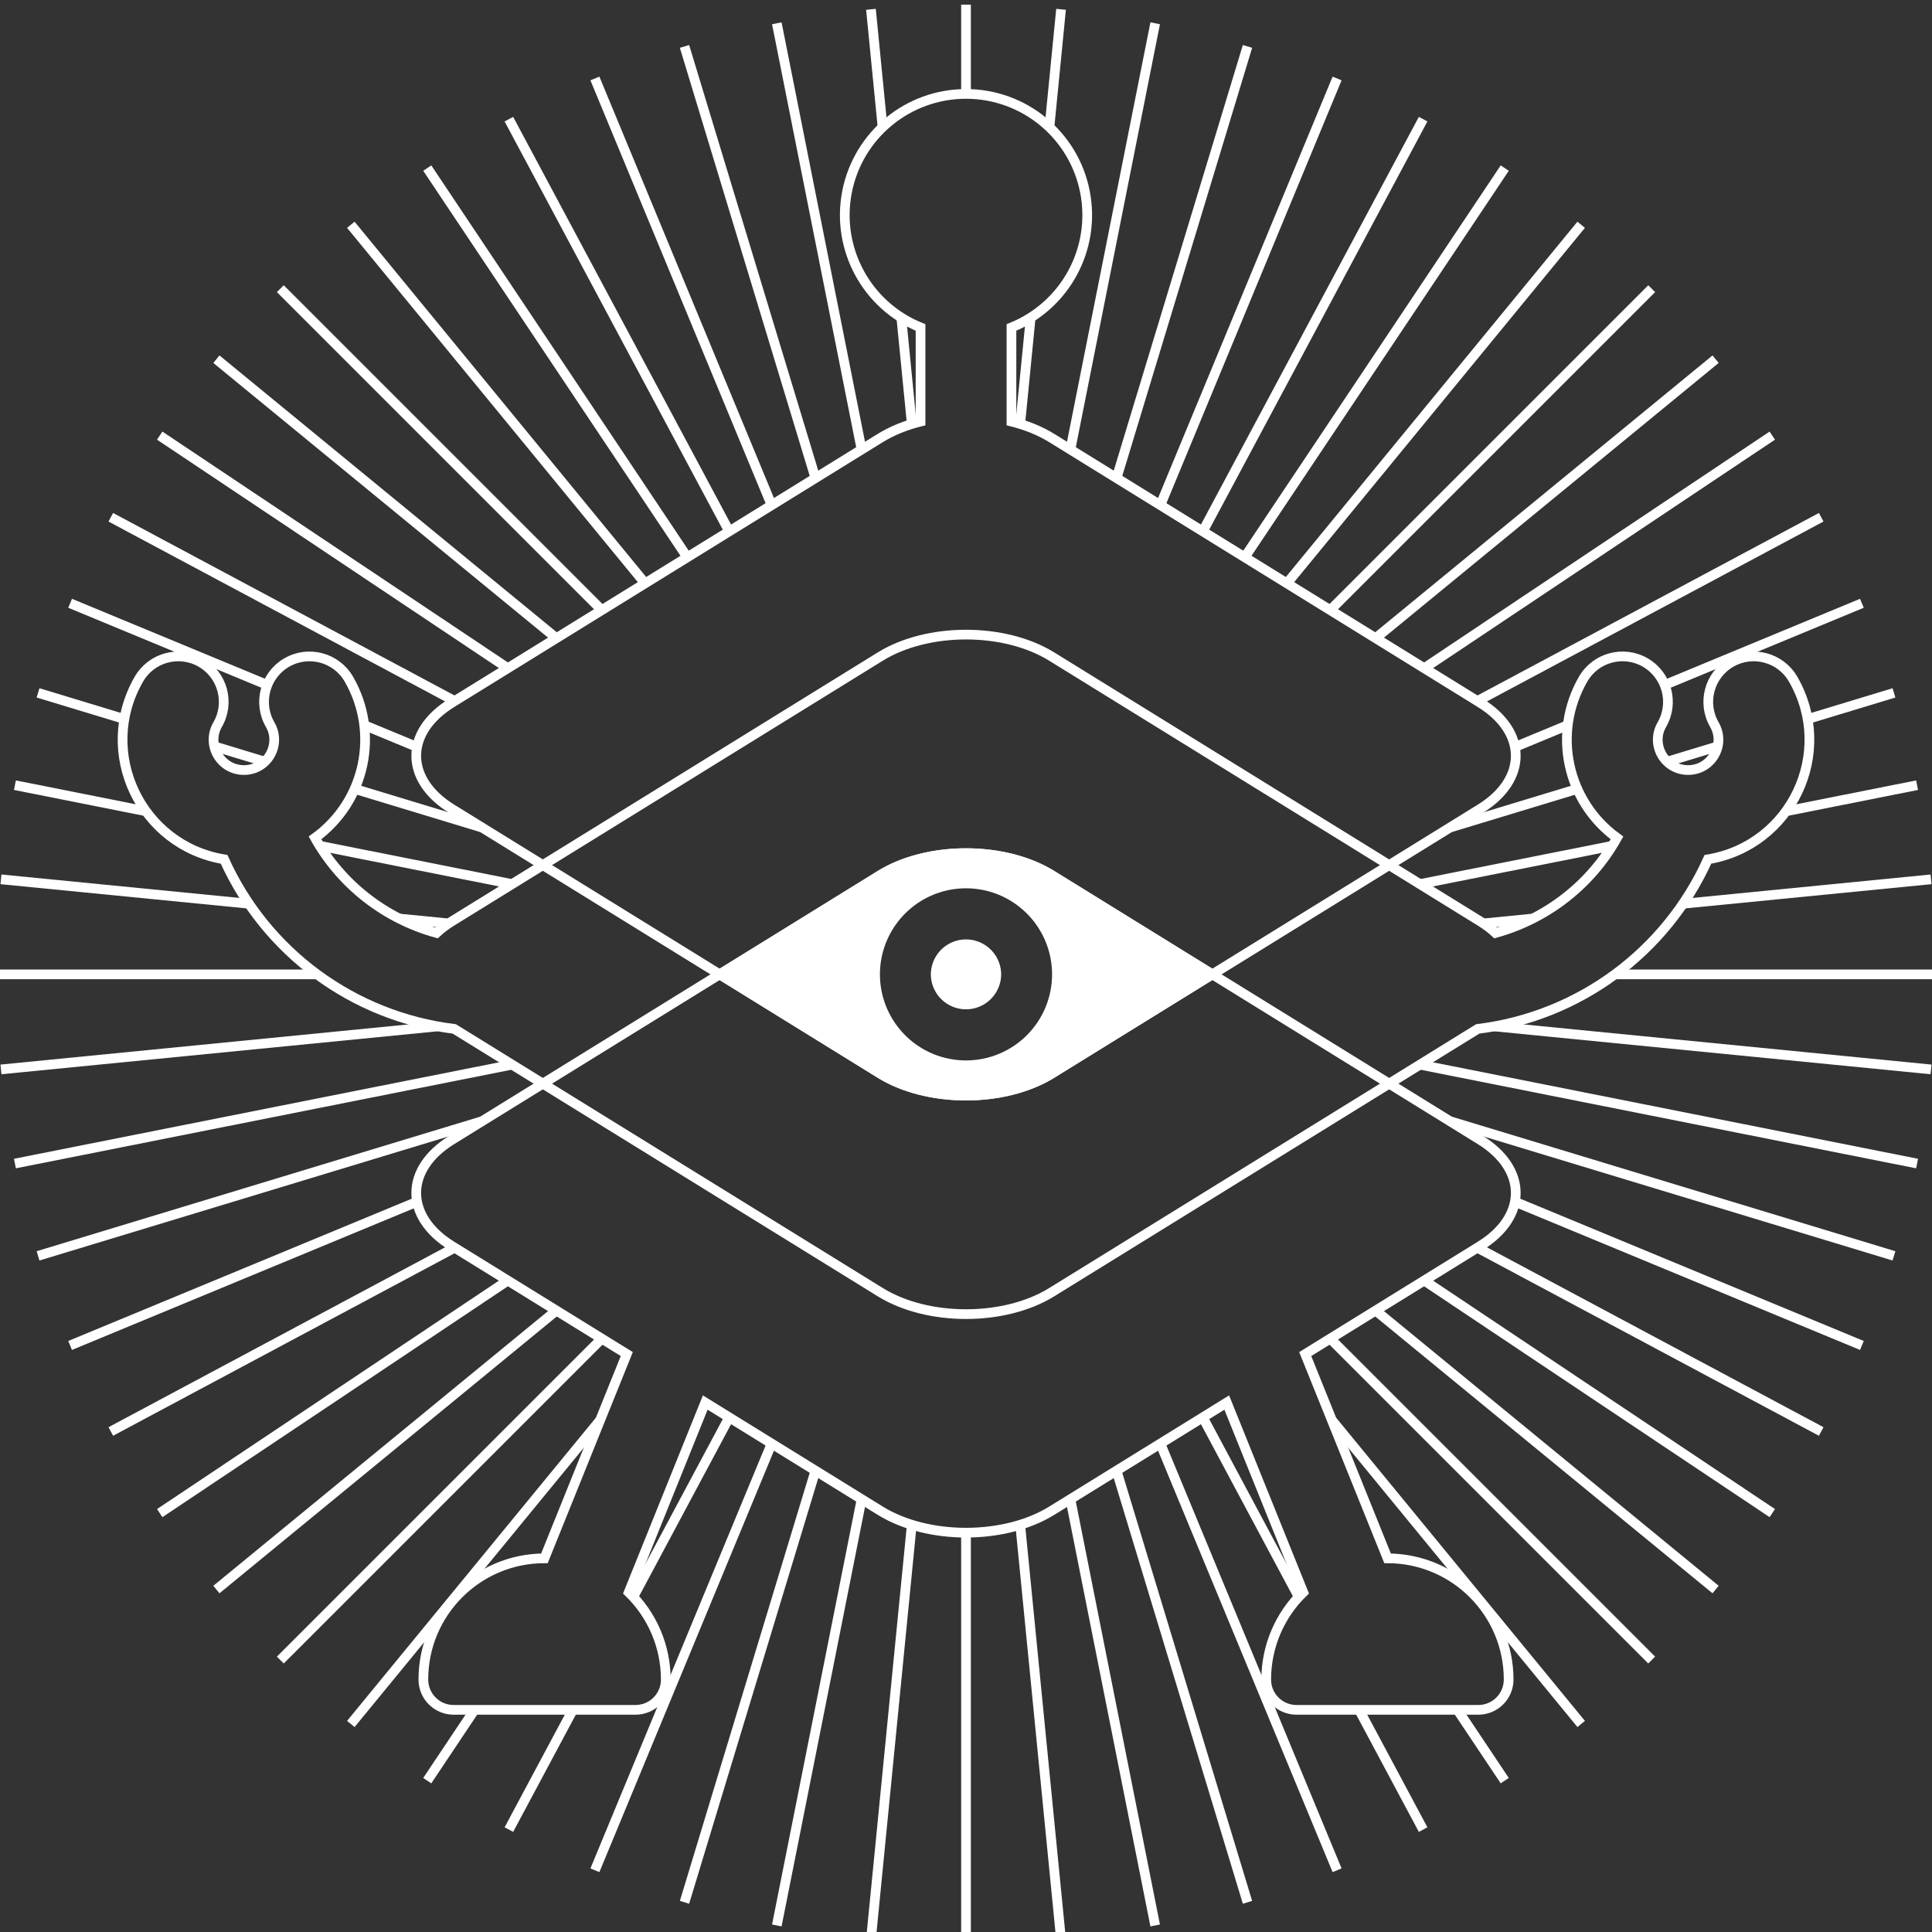 <?xml version="1.0" encoding="UTF-8" standalone="no"?>
<!-- Created with Inkscape (http://www.inkscape.org/) -->

<svg
   width="100mm"
   height="100mm"
   viewBox="0 0 100 100"
   version="1.1"
   id="svg1"
   xml:space="preserve"
   inkscape:version="1.4 (86a8ad7, 2024-10-11)"
   sodipodi:docname="ActionBot_022_divine.svg"
   xmlns:inkscape="http://www.inkscape.org/namespaces/inkscape"
   xmlns:sodipodi="http://sodipodi.sourceforge.net/DTD/sodipodi-0.dtd"
   xmlns="http://www.w3.org/2000/svg"
   xmlns:svg="http://www.w3.org/2000/svg"><rect x="0" y="0" width="100" height="100" fill="#333333" stroke="none"/><sodipodi:namedview
     id="namedview1"
     pagecolor="#000000"
     bordercolor="#000000"
     borderopacity="0.25"
     inkscape:showpageshadow="2"
     inkscape:pageopacity="0.0"
     inkscape:pagecheckerboard="0"
     inkscape:deskcolor="#d1d1d1"
     inkscape:document-units="mm"
     inkscape:zoom="2"
     inkscape:cx="186.25"
     inkscape:cy="153.75"
     inkscape:window-width="2560"
     inkscape:window-height="1417"
     inkscape:window-x="1432"
     inkscape:window-y="1432"
     inkscape:window-maximized="1"
     inkscape:current-layer="layer1" /><defs
     id="defs1"><marker
       id="DistanceX"
       orient="auto"
       refX="0.0"
       refY="0.0"
       style="overflow:visible"><path
         d="M 3,-3 L -3,3 M 0,-5 L  0,5"
         style="stroke:#000000; stroke-width:0.5"
         id="path1" /></marker><pattern
       id="Hatch"
       patternUnits="userSpaceOnUse"
       width="8"
       height="8"
       x="0"
       y="0"><path
         d="M8 4 l-4,4"
         stroke="#000000"
         stroke-width="0.25"
         linecap="square"
         id="path2" /><path
         d="M6 2 l-4,4"
         stroke="#000000"
         stroke-width="0.25"
         linecap="square"
         id="path3" /><path
         d="M4 0 l-4,4"
         stroke="#000000"
         stroke-width="0.25"
         linecap="square"
         id="path4" /></pattern><symbol
       id="*Model_Space" /><symbol
       id="*Paper_Space" /><symbol
       id="*Paper_Space0" /><symbol
       id="_ARCHTICK"><path
         d="M -1.89,1124.409 L 1.89,1120.63"
         style="fill:none;stroke:#FFFF00;stroke-linecap: round"
         id="path5" /></symbol><symbol
       id="_OPEN30"><path
         style="fill:none;stroke:#FFFF00;stroke-linecap:round"
         d="M -3.78 1121.51 L 0 1122.52"
         id="path6" /><path
         style="fill:none;stroke:#FFFF00;stroke-linecap:round"
         d="M 0 1122.52 L -3.78 1123.53"
         id="path7" /><path
         style="fill:none;stroke:#FFFF00;stroke-linecap:round"
         d="M 0 1122.52 L -3.78 1122.52"
         id="path8" /></symbol><symbol
       id="_DOT"><path
         d="M -0.945,1122.52 A 0.945,0.945 0.0 0 0 0.945,1122.52 A 0.945,0.945 0.0 0 0 -0.945,1122.52 z"
         style="fill:none;stroke:#FFFF00;stroke-linecap: round"
         id="path9" /><path
         style="fill:none;stroke:#FFFF00;stroke-linecap:round"
         d="M -1.89 1122.52 L -3.78 1122.52"
         id="path10" /></symbol><symbol
       id="*Paper_Space4" /><symbol
       id="*Paper_Space5" /><symbol
       id="*Paper_Space6" /><symbol
       id="*Paper_Space7" /><symbol
       id="*Paper_Space8" /><symbol
       id="botlayer"><path
         d="M -53.451,1443.223 A 75.591,75.591 -0 0 0 53.451,1443.223"
         style="fill:none;stroke:#FFFF00"
         id="path11" /><path
         d="M -320.704,1069.069 A 75.591,75.591 -0 0 0 -320.704,1175.97"
         style="fill:none;stroke:#FFFF00"
         id="path12" /><path
         d="M 53.451,801.816 A 75.591,75.591 -0 0 0 -53.451,801.816"
         style="fill:none;stroke:#FFFF00"
         id="path13" /><path
         d="M 320.704,1175.97 A 75.591,75.591 -0 0 0 320.704,1069.069"
         style="fill:none;stroke:#FFFF00"
         id="path14" /><path
         d="M 320.704,1175.97 L 53.451,1443.223"
         style="fill:none;stroke:#FFFF00"
         id="path15" /><path
         d="M -53.451,1443.223 L -320.704,1175.97"
         style="fill:none;stroke:#FFFF00"
         id="path16" /><path
         d="M -320.704,1069.069 L -53.451,801.816"
         style="fill:none;stroke:#FFFF00"
         id="path17" /><path
         d="M 53.451,801.816 L 320.704,1069.069"
         style="fill:none;stroke:#FFFF00"
         id="path18" /></symbol><marker
       id="DistanceX-0"
       orient="auto"
       refX="0.0"
       refY="0.0"
       style="overflow:visible"><path
         d="M 3,-3 L -3,3 M 0,-5 L  0,5"
         style="stroke:#000000; stroke-width:0.5"
         id="path1-9" /></marker><pattern
       id="Hatch-4"
       patternUnits="userSpaceOnUse"
       width="8"
       height="8"
       x="0"
       y="0"><path
         d="M8 4 l-4,4"
         stroke="#000000"
         stroke-width="0.25"
         linecap="square"
         id="path2-8" /><path
         d="M6 2 l-4,4"
         stroke="#000000"
         stroke-width="0.25"
         linecap="square"
         id="path3-8" /><path
         d="M4 0 l-4,4"
         stroke="#000000"
         stroke-width="0.25"
         linecap="square"
         id="path4-2" /></pattern><symbol
       id="*Model_Space-4" /><symbol
       id="*Paper_Space-5" /><symbol
       id="*Paper_Space0-5" /><symbol
       id="_ARCHTICK-1"><path
         d="M -1.89,1124.409 L 1.89,1120.63"
         style="fill:none;stroke:#FFFF00;stroke-linecap: round"
         id="path5-7" /></symbol><symbol
       id="_OPEN30-1"><path
         style="fill:none;stroke:#FFFF00;stroke-linecap:round"
         d="M -3.78 1121.51 L 0 1122.52"
         id="path6-1" /><path
         style="fill:none;stroke:#FFFF00;stroke-linecap:round"
         d="M 0 1122.52 L -3.78 1123.53"
         id="path7-5" /><path
         style="fill:none;stroke:#FFFF00;stroke-linecap:round"
         d="M 0 1122.52 L -3.78 1122.52"
         id="path8-2" /></symbol><symbol
       id="_DOT-7"><path
         d="M -0.945,1122.52 A 0.945,0.945 0.0 0 0 0.945,1122.52 A 0.945,0.945 0.0 0 0 -0.945,1122.52 z"
         style="fill:none;stroke:#FFFF00;stroke-linecap: round"
         id="path9-6" /><path
         style="fill:none;stroke:#FFFF00;stroke-linecap:round"
         d="M -1.89 1122.52 L -3.78 1122.52"
         id="path10-1" /></symbol><symbol
       id="*Paper_Space4-4" /><symbol
       id="*Paper_Space5-2" /><symbol
       id="*Paper_Space6-3" /><symbol
       id="*Paper_Space7-2" /><symbol
       id="*Paper_Space8-2" /><symbol
       id="botlayer-1"><path
         d="M -53.451,1443.223 A 75.591,75.591 -0 0 0 53.451,1443.223"
         style="fill:none;stroke:#FFFF00"
         id="path11-6" /><path
         d="M -320.704,1069.069 A 75.591,75.591 -0 0 0 -320.704,1175.97"
         style="fill:none;stroke:#FFFF00"
         id="path12-8" /><path
         d="M 53.451,801.816 A 75.591,75.591 -0 0 0 -53.451,801.816"
         style="fill:none;stroke:#FFFF00"
         id="path13-5" /><path
         d="M 320.704,1175.97 A 75.591,75.591 -0 0 0 320.704,1069.069"
         style="fill:none;stroke:#FFFF00"
         id="path14-7" /><path
         d="M 320.704,1175.97 L 53.451,1443.223"
         style="fill:none;stroke:#FFFF00"
         id="path15-6" /><path
         d="M -53.451,1443.223 L -320.704,1175.97"
         style="fill:none;stroke:#FFFF00"
         id="path16-1" /><path
         d="M -320.704,1069.069 L -53.451,801.816"
         style="fill:none;stroke:#FFFF00"
         id="path17-8" /><path
         d="M 53.451,801.816 L 320.704,1069.069"
         style="fill:none;stroke:#FFFF00"
         id="path18-9" /></symbol><marker
       id="DistanceX-2"
       orient="auto"
       refX="0.0"
       refY="0.0"
       style="overflow:visible"><path
         d="M 3,-3 L -3,3 M 0,-5 L  0,5"
         style="stroke:#000000; stroke-width:0.5"
         id="path1-7" /></marker><pattern
       id="Hatch-9"
       patternUnits="userSpaceOnUse"
       width="8"
       height="8"
       x="0"
       y="0"><path
         d="M8 4 l-4,4"
         stroke="#000000"
         stroke-width="0.25"
         linecap="square"
         id="path2-5" /><path
         d="M6 2 l-4,4"
         stroke="#000000"
         stroke-width="0.25"
         linecap="square"
         id="path3-4" /><path
         d="M4 0 l-4,4"
         stroke="#000000"
         stroke-width="0.25"
         linecap="square"
         id="path4-3" /></pattern><symbol
       id="*Model_Space-1" /><symbol
       id="*Paper_Space-2" /><symbol
       id="*Paper_Space0-3" /><symbol
       id="_ARCHTICK-3"><path
         d="M -1.89,1124.409 L 1.89,1120.63"
         style="fill:none;stroke:#FFFF00;stroke-linecap: round"
         id="path5-4" /></symbol><symbol
       id="_OPEN30-11"><path
         style="fill:none;stroke:#FFFF00;stroke-linecap:round"
         d="M -3.78 1121.51 L 0 1122.52"
         id="path6-3" /><path
         style="fill:none;stroke:#FFFF00;stroke-linecap:round"
         d="M 0 1122.52 L -3.78 1123.53"
         id="path7-8" /><path
         style="fill:none;stroke:#FFFF00;stroke-linecap:round"
         d="M 0 1122.52 L -3.78 1122.52"
         id="path8-7" /></symbol><symbol
       id="_DOT-4"><path
         d="M -0.945,1122.52 A 0.945,0.945 0.0 0 0 0.945,1122.52 A 0.945,0.945 0.0 0 0 -0.945,1122.52 z"
         style="fill:none;stroke:#FFFF00;stroke-linecap: round"
         id="path9-2" /><path
         style="fill:none;stroke:#FFFF00;stroke-linecap:round"
         d="M -1.89 1122.52 L -3.78 1122.52"
         id="path10-7" /></symbol><symbol
       id="*Paper_Space4-7" /><symbol
       id="*Paper_Space5-9" /><symbol
       id="*Paper_Space6-31" /><symbol
       id="*Paper_Space7-9" /><symbol
       id="*Paper_Space8-8" /><symbol
       id="botlayer-6"><path
         d="M -53.451,1443.223 A 75.591,75.591 -0 0 0 53.451,1443.223"
         style="fill:none;stroke:#FFFF00"
         id="path11-5" /><path
         d="M -320.704,1069.069 A 75.591,75.591 -0 0 0 -320.704,1175.97"
         style="fill:none;stroke:#FFFF00"
         id="path12-0" /><path
         d="M 53.451,801.816 A 75.591,75.591 -0 0 0 -53.451,801.816"
         style="fill:none;stroke:#FFFF00"
         id="path13-2" /><path
         d="M 320.704,1175.97 A 75.591,75.591 -0 0 0 320.704,1069.069"
         style="fill:none;stroke:#FFFF00"
         id="path14-8" /><path
         d="M 320.704,1175.97 L 53.451,1443.223"
         style="fill:none;stroke:#FFFF00"
         id="path15-60" /><path
         d="M -53.451,1443.223 L -320.704,1175.97"
         style="fill:none;stroke:#FFFF00"
         id="path16-2" /><path
         d="M -320.704,1069.069 L -53.451,801.816"
         style="fill:none;stroke:#FFFF00"
         id="path17-4" /><path
         d="M 53.451,801.816 L 320.704,1069.069"
         style="fill:none;stroke:#FFFF00"
         id="path18-8" /></symbol><marker
       id="DistanceX-6"
       orient="auto"
       refX="0.0"
       refY="0.0"
       style="overflow:visible"><path
         d="M 3,-3 L -3,3 M 0,-5 L  0,5"
         style="stroke:#000000; stroke-width:0.5"
         id="path1-5" /></marker><pattern
       id="Hatch-0"
       patternUnits="userSpaceOnUse"
       width="8"
       height="8"
       x="0"
       y="0"><path
         d="M8 4 l-4,4"
         stroke="#000000"
         stroke-width="0.25"
         linecap="square"
         id="path2-9" /><path
         d="M6 2 l-4,4"
         stroke="#000000"
         stroke-width="0.25"
         linecap="square"
         id="path3-0" /><path
         d="M4 0 l-4,4"
         stroke="#000000"
         stroke-width="0.25"
         linecap="square"
         id="path4-0" /></pattern><symbol
       id="*Model_Space-6" /><symbol
       id="*Paper_Space-1" /><symbol
       id="*Paper_Space0-38" /><symbol
       id="*Paper_Space4-9" /><symbol
       id="*Paper_Space5-3" /><symbol
       id="*Paper_Space6-4" /><symbol
       id="*Paper_Space7-4" /><symbol
       id="*Paper_Space8-6" /><marker
       id="DistanceX-5"
       orient="auto"
       refX="0.0"
       refY="0.0"
       style="overflow:visible"><path
         d="M 3,-3 L -3,3 M 0,-5 L  0,5"
         style="stroke:#000000; stroke-width:0.5"
         id="path1-98" /></marker><pattern
       id="Hatch-40"
       patternUnits="userSpaceOnUse"
       width="8"
       height="8"
       x="0"
       y="0"><path
         d="M8 4 l-4,4"
         stroke="#000000"
         stroke-width="0.25"
         linecap="square"
         id="path2-7" /><path
         d="M6 2 l-4,4"
         stroke="#000000"
         stroke-width="0.25"
         linecap="square"
         id="path3-6" /><path
         d="M4 0 l-4,4"
         stroke="#000000"
         stroke-width="0.25"
         linecap="square"
         id="path4-36" /></pattern><symbol
       id="*Model_Space-15" /><symbol
       id="*Paper_Space-4" /><symbol
       id="*Paper_Space0-2" /><symbol
       id="_ARCHTICK-0"><path
         d="M -1.89,1124.409 L 1.89,1120.63"
         style="fill:none;stroke:#FFFF00;stroke-linecap: round"
         id="path5-9" /></symbol><symbol
       id="_OPEN30-7"><path
         style="fill:none;stroke:#FFFF00;stroke-linecap:round"
         d="M -3.78 1121.51 L 0 1122.52"
         id="path6-37" /><path
         style="fill:none;stroke:#FFFF00;stroke-linecap:round"
         d="M 0 1122.52 L -3.78 1123.53"
         id="path7-2" /><path
         style="fill:none;stroke:#FFFF00;stroke-linecap:round"
         d="M 0 1122.52 L -3.78 1122.52"
         id="path8-6" /></symbol><symbol
       id="_DOT-0"><path
         d="M -0.945,1122.52 A 0.945,0.945 0.0 0 0 0.945,1122.52 A 0.945,0.945 0.0 0 0 -0.945,1122.52 z"
         style="fill:none;stroke:#FFFF00;stroke-linecap: round"
         id="path9-1" /><path
         style="fill:none;stroke:#FFFF00;stroke-linecap:round"
         d="M -1.89 1122.52 L -3.78 1122.52"
         id="path10-6" /></symbol><symbol
       id="*Paper_Space4-5" /><symbol
       id="*Paper_Space5-7" /><symbol
       id="*Paper_Space6-5" /><symbol
       id="*Paper_Space7-41" /><symbol
       id="*Paper_Space8-20" /><symbol
       id="botlayer-0"><path
         d="M -53.451,1443.223 A 75.591,75.591 -0 0 0 53.451,1443.223"
         style="fill:none;stroke:#FFFF00"
         id="path11-1" /><path
         d="M -320.704,1069.069 A 75.591,75.591 -0 0 0 -320.704,1175.97"
         style="fill:none;stroke:#FFFF00"
         id="path12-4" /><path
         d="M 53.451,801.816 A 75.591,75.591 -0 0 0 -53.451,801.816"
         style="fill:none;stroke:#FFFF00"
         id="path13-6" /><path
         d="M 320.704,1175.97 A 75.591,75.591 -0 0 0 320.704,1069.069"
         style="fill:none;stroke:#FFFF00"
         id="path14-0" /><path
         d="M 320.704,1175.97 L 53.451,1443.223"
         style="fill:none;stroke:#FFFF00"
         id="path15-7" /><path
         d="M -53.451,1443.223 L -320.704,1175.97"
         style="fill:none;stroke:#FFFF00"
         id="path16-17" /><path
         d="M -320.704,1069.069 L -53.451,801.816"
         style="fill:none;stroke:#FFFF00"
         id="path17-7" /><path
         d="M 53.451,801.816 L 320.704,1069.069"
         style="fill:none;stroke:#FFFF00"
         id="path18-7" /></symbol><marker
       id="DistanceX-7"
       orient="auto"
       refX="0.0"
       refY="0.0"
       style="overflow:visible"><path
         d="M 3,-3 L -3,3 M 0,-5 L  0,5"
         style="stroke:#000000; stroke-width:0.5"
         id="path1-3" /></marker><pattern
       id="Hatch-3"
       patternUnits="userSpaceOnUse"
       width="8"
       height="8"
       x="0"
       y="0"><path
         d="M8 4 l-4,4"
         stroke="#000000"
         stroke-width="0.25"
         linecap="square"
         id="path2-59" /><path
         d="M6 2 l-4,4"
         stroke="#000000"
         stroke-width="0.25"
         linecap="square"
         id="path3-9" /><path
         d="M4 0 l-4,4"
         stroke="#000000"
         stroke-width="0.25"
         linecap="square"
         id="path4-8" /></pattern><symbol
       id="*Model_Space-18" /><symbol
       id="*Paper_Space-26" /><symbol
       id="*Paper_Space0-6" /><symbol
       id="*Paper_Space4-0" /><symbol
       id="*Paper_Space5-38" /><symbol
       id="*Paper_Space6-0" /><symbol
       id="*Paper_Space7-1" /><symbol
       id="*Paper_Space8-25" /><marker
       id="DistanceX-1"
       orient="auto"
       refX="0.0"
       refY="0.0"
       style="overflow:visible"><path
         d="M 3,-3 L -3,3 M 0,-5 L  0,5"
         style="stroke:#000000; stroke-width:0.5"
         id="path1-4" /></marker><pattern
       id="Hatch-39"
       patternUnits="userSpaceOnUse"
       width="8"
       height="8"
       x="0"
       y="0"><path
         d="M8 4 l-4,4"
         stroke="#000000"
         stroke-width="0.25"
         linecap="square"
         id="path2-88" /><path
         d="M6 2 l-4,4"
         stroke="#000000"
         stroke-width="0.25"
         linecap="square"
         id="path3-08" /><path
         d="M4 0 l-4,4"
         stroke="#000000"
         stroke-width="0.25"
         linecap="square"
         id="path4-7" /></pattern><symbol
       id="*Model_Space-7" /><symbol
       id="*Paper_Space-8" /><symbol
       id="*Paper_Space0-383" /><symbol
       id="*Paper_Space4-71" /><symbol
       id="*Paper_Space5-0" /><symbol
       id="*Paper_Space6-7" /><symbol
       id="*Paper_Space7-3" /><symbol
       id="*Paper_Space8-4" /></defs><g
     inkscape:label="Layer 1"
     inkscape:groupmode="layer"
     id="layer1"><g
       inkscape:label="Ref"
       id="g65"
       transform="matrix(0.083,0,0,0.083,50,-42.736)"
       style="display:none"><path
         d="m 0,555.591 -539.182,391.738 205.949,633.846 H 333.233 L 539.182,947.329 Z"
         style="fill:none;stroke:#ff00ff"
         id="path63" /><path
         d="m 604.724,1122.52 a 604.724,604.724 0 0 0 -1209.449,0 604.724,604.724 0 0 0 1209.449,0 z"
         style="fill:none;stroke:#ff00ff"
         id="path64" /><path
         d="M -566.929,517.795 H 566.929 V 1651.653 H -566.929 Z"
         style="fill:none;stroke:#ff00ff"
         id="path65" /></g><g
       inkscape:label="Background"
       id="g154"
       transform="matrix(0.083,0,0,0.083,50,-42.736)"
       style="display:inline"><path
         style="fill:none;stroke:#ffffff;stroke-width:6.052;stroke-dasharray:none;stroke-opacity:1"
         d="M 435.719,942.039 558.693,891.102"
         id="path70" /><path
         style="fill:none;stroke:#ffffff;stroke-width:6.052;stroke-dasharray:none;stroke-opacity:1"
         d="m 524.805,963.322 53.88,-16.345"
         id="path71" /><path
         style="fill:none;stroke:#ffffff;stroke-width:6.052;stroke-dasharray:none;stroke-opacity:1"
         d="m 511.347,1020.81 81.758,-16.27"
         id="path72" /><path
         style="fill:none;stroke:#ffffff;stroke-width:6.052;stroke-dasharray:none;stroke-opacity:1"
         d="m 447.143,1078.48 154.669,-15.23"
         id="path73" /><path
         style="fill:none;stroke:#ffffff;stroke-width:6.052;stroke-dasharray:none;stroke-opacity:1"
         d="m 386.937,1084.41 v 0"
         id="path74" /><path
         style="fill:none;stroke:#ffffff;stroke-width:6.052;stroke-dasharray:none;stroke-opacity:1"
         d="m 283.05,1178.82 310.055,61.68"
         id="path75" /><path
         style="fill:none;stroke:#ffffff;stroke-width:6.052;stroke-dasharray:none;stroke-opacity:1"
         d="m 301.731,1214.05 276.954,84.01"
         id="path76" /><path
         style="fill:none;stroke:#ffffff;stroke-width:6.052;stroke-dasharray:none;stroke-opacity:1"
         d="m 342.317,1264.31 216.376,89.63"
         id="path77" /><path
         style="fill:none;stroke:#ffffff;stroke-width:6.052;stroke-dasharray:none;stroke-opacity:1"
         d="m 318.881,1292.97 214.438,114.61"
         id="path78" /><path
         style="fill:none;stroke:#ffffff;stroke-width:6.052;stroke-dasharray:none;stroke-opacity:1"
         d="M 285.741,1313.45 502.81,1458.49"
         id="path79" /><path
         style="fill:none;stroke:#ffffff;stroke-width:6.052;stroke-dasharray:none;stroke-opacity:1"
         d="m 255.452,1332.16 212.006,173.99"
         id="path80" /><path
         style="fill:none;stroke:#ffffff;stroke-width:6.052;stroke-dasharray:none;stroke-opacity:1"
         d="m 227.141,1349.66 200.464,200.46"
         id="path81" /><path
         style="fill:none;stroke:#ffffff;stroke-width:6.052;stroke-dasharray:none;stroke-opacity:1"
         d="m 306.464,1581.17 29.503,44.16"
         id="path82" /><path
         style="fill:none;stroke:#ffffff;stroke-width:6.052;stroke-dasharray:none;stroke-opacity:1"
         d="m 121.203,1415.13 110.215,266.08"
         id="path83" /><path
         style="fill:none;stroke:#ffffff;stroke-width:6.052;stroke-dasharray:none;stroke-opacity:1"
         d="m 0,1470.68 v 256.56"
         id="path84" /><path
         style="fill:none;stroke:#ffffff;stroke-width:6.052;stroke-dasharray:none;stroke-opacity:1"
         d="M 93.884,1432.01 175.542,1701.2"
         id="path85" /><path
         style="fill:none;stroke:#ffffff;stroke-width:6.052;stroke-dasharray:none;stroke-opacity:1"
         d="m 65.1,1449.8 52.876,265.82"
         id="path86" /><path
         style="fill:none;stroke:#ffffff;stroke-width:6.052;stroke-dasharray:none;stroke-opacity:1"
         d="m 33.805,1465.75 25.468,258.58"
         id="path87" /><path
         style="fill:none;stroke:#ffffff;stroke-width:6.052;stroke-dasharray:none;stroke-opacity:1"
         d="m -33.805,1465.75 -25.468,258.58"
         id="path88" /><path
         style="fill:none;stroke:#ffffff;stroke-width:6.052;stroke-dasharray:none;stroke-opacity:1"
         d="m -65.1,1449.8 -52.876,265.82"
         id="path89" /><path
         style="fill:none;stroke:#ffffff;stroke-width:6.052;stroke-dasharray:none;stroke-opacity:1"
         d="M -93.884,1432.01 -175.542,1701.2"
         id="path90" /><path
         style="fill:none;stroke:#ffffff;stroke-width:6.052;stroke-dasharray:none;stroke-opacity:1"
         d="m -121.203,1415.13 -110.215,266.08"
         id="path91" /><path
         style="fill:none;stroke:#ffffff;stroke-width:6.052;stroke-dasharray:none;stroke-opacity:1"
         d="m -306.464,1581.17 -29.503,44.16"
         id="path92" /><path
         style="fill:none;stroke:#ffffff;stroke-width:6.052;stroke-dasharray:none;stroke-opacity:1"
         d="m -227.141,1349.66 -200.464,200.46"
         id="path93" /><path
         style="fill:none;stroke:#ffffff;stroke-width:6.052;stroke-dasharray:none;stroke-opacity:1"
         d="m -255.452,1332.16 -212.006,173.99"
         id="path94" /><path
         style="fill:none;stroke:#ffffff;stroke-width:6.052;stroke-dasharray:none;stroke-opacity:1"
         d="M -285.741,1313.45 -502.81,1458.49"
         id="path95" /><path
         style="fill:none;stroke:#ffffff;stroke-width:6.052;stroke-dasharray:none;stroke-opacity:1"
         d="m -318.881,1292.97 -214.438,114.61"
         id="path96" /><path
         style="fill:none;stroke:#ffffff;stroke-width:6.052;stroke-dasharray:none;stroke-opacity:1"
         d="m -342.317,1264.31 -216.376,89.63"
         id="path97" /><path
         style="fill:none;stroke:#ffffff;stroke-width:6.052;stroke-dasharray:none;stroke-opacity:1"
         d="m -301.731,1214.05 -276.954,84.01"
         id="path98" /><path
         style="fill:none;stroke:#ffffff;stroke-width:6.052;stroke-dasharray:none;stroke-opacity:1"
         d="m -283.05,1178.82 -310.055,61.68"
         id="path99" /><path
         style="fill:none;stroke:#ffffff;stroke-width:6.052;stroke-dasharray:none;stroke-opacity:1"
         d="M -318.881,952.074 -533.319,837.455"
         id="path100" /><path
         style="fill:none;stroke:#ffffff;stroke-width:6.052;stroke-dasharray:none;stroke-opacity:1"
         d="M -285.741,931.594 -502.81,786.553"
         id="path101" /><path
         style="fill:none;stroke:#ffffff;stroke-width:6.052;stroke-dasharray:none;stroke-opacity:1"
         d="M -255.452,912.875 -467.458,738.887"
         id="path102" /><path
         style="fill:none;stroke:#ffffff;stroke-width:6.052;stroke-dasharray:none;stroke-opacity:1"
         d="m -524.805,963.322 -53.88,-16.345"
         id="path103" /><path
         style="fill:none;stroke:#ffffff;stroke-width:6.052;stroke-dasharray:none;stroke-opacity:1"
         d="m -511.347,1020.81 -81.758,-16.27"
         id="path104" /><path
         style="fill:none;stroke:#ffffff;stroke-width:6.052;stroke-dasharray:none;stroke-opacity:1"
         d="m -447.143,1078.48 -154.669,-15.23"
         id="path105" /><path
         style="fill:none;stroke:#ffffff;stroke-width:6.052;stroke-dasharray:none;stroke-opacity:1"
         d="M -435.719,942.039 -558.693,891.102"
         id="path106" /><path
         style="fill:none;stroke:#ffffff;stroke-width:6.052;stroke-dasharray:none;stroke-opacity:1"
         d="M -227.141,895.379 -427.605,694.915"
         id="path107" /><path
         style="fill:none;stroke:#ffffff;stroke-width:6.052;stroke-dasharray:none;stroke-opacity:1"
         d="M -200.116,878.677 -383.633,655.061"
         id="path108" /><path
         style="fill:none;stroke:#ffffff;stroke-width:6.052;stroke-dasharray:none;stroke-opacity:1"
         d="M -121.203,829.909 -231.418,563.827"
         id="path109" /><path
         style="fill:none;stroke:#ffffff;stroke-width:6.052;stroke-dasharray:none;stroke-opacity:1"
         d="M -173.798,862.413 -335.967,619.71"
         id="path110" /><path
         style="fill:none;stroke:#ffffff;stroke-width:6.052;stroke-dasharray:none;stroke-opacity:1"
         d="M -147.663,846.261 -285.065,589.2"
         id="path111" /><path
         style="fill:none;stroke:#ffffff;stroke-width:6.052;stroke-dasharray:none;stroke-opacity:1"
         d="M -93.884,813.026 -175.542,543.835"
         id="path112" /><path
         style="fill:none;stroke:#ffffff;stroke-width:6.052;stroke-dasharray:none;stroke-opacity:1"
         d="M -65.1,795.238 -117.976,529.415"
         id="path113" /><path
         style="fill:none;stroke:#ffffff;stroke-width:6.052;stroke-dasharray:none;stroke-opacity:1"
         d="m 0,573.435 v -55.64"
         id="path114" /><path
         style="fill:none;stroke:#ffffff;stroke-width:6.052;stroke-dasharray:none;stroke-opacity:1"
         d="M 65.1,795.238 117.976,529.415"
         id="path115" /><path
         style="fill:none;stroke:#ffffff;stroke-width:6.052;stroke-dasharray:none;stroke-opacity:1"
         d="M 93.884,813.026 175.542,543.835"
         id="path116" /><path
         style="fill:none;stroke:#ffffff;stroke-width:6.052;stroke-dasharray:none;stroke-opacity:1"
         d="M 121.203,829.909 231.418,563.827"
         id="path117" /><path
         style="fill:none;stroke:#ffffff;stroke-width:6.052;stroke-dasharray:none;stroke-opacity:1"
         d="M 147.663,846.261 285.065,589.2"
         id="path118" /><path
         style="fill:none;stroke:#ffffff;stroke-width:6.052;stroke-dasharray:none;stroke-opacity:1"
         d="M 173.798,862.413 335.967,619.71"
         id="path119" /><path
         style="fill:none;stroke:#ffffff;stroke-width:6.052;stroke-dasharray:none;stroke-opacity:1"
         d="M 200.116,878.677 383.633,655.061"
         id="path120" /><path
         style="fill:none;stroke:#ffffff;stroke-width:6.052;stroke-dasharray:none;stroke-opacity:1"
         d="M 255.452,912.875 467.458,738.887"
         id="path121" /><path
         style="fill:none;stroke:#ffffff;stroke-width:6.052;stroke-dasharray:none;stroke-opacity:1"
         d="M 285.741,931.594 502.81,786.553"
         id="path122" /><path
         style="fill:none;stroke:#ffffff;stroke-width:6.052;stroke-dasharray:none;stroke-opacity:1"
         d="M 318.881,952.074 533.319,837.455"
         id="path123" /><path
         style="fill:none;stroke:#ffffff;stroke-width:6.052;stroke-dasharray:none;stroke-opacity:1"
         d="M 227.141,895.379 427.605,694.915"
         id="path124" /><path
         style="fill:none;stroke:#ffffff;stroke-width:6.052;stroke-dasharray:none;stroke-opacity:1"
         d="m 430.722,1036.84 v 0"
         id="path125" /><path
         style="fill:none;stroke:#ffffff;stroke-width:6.052;stroke-dasharray:none;stroke-opacity:1"
         d="m 392.466,959.955 v 0"
         id="path126" /><path
         style="fill:none;stroke:#ffffff;stroke-width:6.052;stroke-dasharray:none;stroke-opacity:1"
         d="m -52.035,594.196 -7.238,-73.489"
         id="path127" /><path
         style="fill:none;stroke:#ffffff;stroke-width:6.052;stroke-dasharray:none;stroke-opacity:1"
         d="m 52.035,594.196 7.238,-73.489"
         id="path128" /><path
         style="fill:none;stroke:#ffffff;stroke-width:6.052;stroke-dasharray:none;stroke-opacity:1"
         d="m -147.663,1398.78 -59.847,111.96"
         id="path129" /><path
         style="fill:none;stroke:#ffffff;stroke-width:6.052;stroke-dasharray:none;stroke-opacity:1"
         d="m -245.156,1581.17 -39.909,74.67"
         id="path130" /><path
         style="fill:none;stroke:#ffffff;stroke-width:6.052;stroke-dasharray:none;stroke-opacity:1"
         d="m 147.663,1398.78 59.847,111.96"
         id="path131" /><path
         style="fill:none;stroke:#ffffff;stroke-width:6.052;stroke-dasharray:none;stroke-opacity:1"
         d="m 245.156,1581.17 39.909,74.67"
         id="path132" /><path
         style="fill:none;stroke:#ffffff;stroke-width:6.052;stroke-dasharray:none;stroke-opacity:1"
         d="M -404.685,1122.52 H -604.724"
         id="path137" /><path
         style="fill:none;stroke:#ffffff;stroke-width:6.052;stroke-dasharray:none;stroke-opacity:1"
         d="m -283.05,1066.22 -119.984,-23.87"
         id="path138" /><path
         style="fill:none;stroke:#ffffff;stroke-width:6.052;stroke-dasharray:none;stroke-opacity:1"
         d="m -322.658,1090.74 -30.796,-3.03"
         id="path139" /><path
         style="fill:none;stroke:#ffffff;stroke-width:6.052;stroke-dasharray:none;stroke-opacity:1"
         d="m -437.274,989.874 -31.489,-9.552"
         id="path140" /><path
         style="fill:none;stroke:#ffffff;stroke-width:6.052;stroke-dasharray:none;stroke-opacity:1"
         d="m -342.317,980.727 -32.965,-13.654"
         id="path141" /><path
         style="fill:none;stroke:#ffffff;stroke-width:6.052;stroke-dasharray:none;stroke-opacity:1"
         d="m -301.731,1030.99 -79.501,-24.12"
         id="path142" /><path
         style="fill:none;stroke:#ffffff;stroke-width:6.052;stroke-dasharray:none;stroke-opacity:1"
         d="m -329.424,1154.97 -272.388,26.82"
         id="path143" /><path
         style="fill:none;stroke:#ffffff;stroke-width:6.052;stroke-dasharray:none;stroke-opacity:1"
         d="m 322.658,1090.74 30.796,-3.03"
         id="path144" /><path
         style="fill:none;stroke:#ffffff;stroke-width:6.052;stroke-dasharray:none;stroke-opacity:1"
         d="M 404.685,1122.52 H 604.724"
         id="path145" /><path
         style="fill:none;stroke:#ffffff;stroke-width:6.052;stroke-dasharray:none;stroke-opacity:1"
         d="m 329.423,1154.97 272.389,26.82"
         id="path146" /><path
         style="fill:none;stroke:#ffffff;stroke-width:6.052;stroke-dasharray:none;stroke-opacity:1"
         d="m 283.05,1066.22 119.984,-23.87"
         id="path147" /><path
         style="fill:none;stroke:#ffffff;stroke-width:6.052;stroke-dasharray:none;stroke-opacity:1"
         d="m 342.317,980.727 32.965,-13.654"
         id="path148" /><path
         style="fill:none;stroke:#ffffff;stroke-width:6.052;stroke-dasharray:none;stroke-opacity:1"
         d="m 301.731,1030.99 79.501,-24.12"
         id="path149" /><path
         style="fill:none;stroke:#ffffff;stroke-width:6.052;stroke-dasharray:none;stroke-opacity:1"
         d="m 437.274,989.874 31.489,-9.552"
         id="path150" /><path
         style="fill:none;stroke:#ffffff;stroke-width:6.052;stroke-dasharray:none;stroke-opacity:1"
         d="m -228.175,1400.55 -155.458,189.43"
         id="path151" /><path
         style="fill:none;stroke:#ffffff;stroke-width:6.052;stroke-dasharray:none;stroke-opacity:1"
         d="m 228.175,1400.55 155.458,189.43"
         id="path152" /><path
         style="fill:none;stroke:#ffffff;stroke-width:6.052;stroke-dasharray:none;stroke-opacity:1"
         d="m -33.805,779.288 -6.533,-66.335"
         id="path153" /><path
         style="fill:none;stroke:#ffffff;stroke-width:6.052;stroke-dasharray:none;stroke-opacity:1"
         d="m 33.805,779.288 6.533,-66.335"
         id="path154" /><path
         id="path134"
         style="display:inline;fill:#ffffff;stroke:#ffffff;stroke-width:6.052;stroke-dasharray:none;stroke-opacity:1;fill-opacity:1;fill-rule:evenodd"
         d="M 153.625,1122.52 53.451,1060.611 c -29.52,-18.242 -77.381,-18.242 -106.901,0 L -153.625,1122.52 l 100.174,61.909 c 29.52,18.242 77.381,18.242 106.901,0 z m -134.727,-3e-4 a 18.898,18.898 0 0 0 -37.795,0 18.898,18.898 0 0 0 37.795,0 z m 37.795,0 a 56.693,56.693 0 0 0 -113.386,0 56.693,56.693 0 0 0 113.386,0 z"
         inkscape:label="Eye"
         transform="translate(-1.2608843e-6)" /></g><path
       style="display:inline;fill:none;stroke:#ffffff;fill-opacity:1;stroke-width:6.052;stroke-dasharray:none;stroke-opacity:1"
       d="m -206.117,1581.172 c 10.437,0 18.898,-8.458 18.898,-18.895 1e-5,-20.514 -8.338,-40.148 -23.1,-54.395 L -162.61,1389.54 l 109.159,67.461 c 29.52,18.244 77.381,18.244 106.901,0 L 162.61,1389.54 l 47.709,118.342 c -14.762,14.248 -23.1,33.881 -23.1,54.395 2e-5,10.437 8.461,18.898 18.898,18.895 h 113.386 c 10.437,0 18.897,-8.458 18.897,-18.895 0,-41.712 -33.788,-75.541 -75.501,-75.589 L 211.544,1359.3 320.704,1291.84 c 29.52,-18.244 29.52,-47.822 0,-66.067 L 53.451,1060.611 c -29.52,-18.242 -77.381,-18.242 -106.901,0 L -320.704,1225.772 c -29.52,18.245 -29.52,47.824 0,66.067 l 109.16,67.46 -51.355,127.388 c -41.713,0.048 -75.501,33.876 -75.501,75.589 2e-5,10.437 8.461,18.898 18.897,18.895 z"
       id="path45"
       sodipodi:nodetypes="ccccccccccccccccccccccccc"
       inkscape:label="Bottom"
       transform="matrix(0.083,0,0,0.083,50,-42.736)" /><path
       style="display:inline;fill:none;stroke:#ffffff;fill-opacity:1;stroke-width:6.052;stroke-dasharray:none;stroke-opacity:1"
       d="m 319.119,1156.531 c 63.041,-7.738 117.464,-47.835 143.535,-105.751 52.1,-8.617 79.533,-66.64 53.129,-112.373 -7.829,-13.555 -25.163,-18.198 -38.72,-10.372 -13.556,7.827 -18.202,25.16 -10.378,38.718 7.274,12.599 -1.819,28.346 -16.366,28.346 -14.547,0 -23.64,-15.748 -16.366,-28.346 7.827,-13.558 3.181,-30.893 -10.376,-38.721 -13.557,-7.827 -30.893,-3.183 -38.721,10.374 -19.361,33.535 -10.25,76.278 21.105,99.002 -16.326,29.068 -43.589,50.41 -75.726,59.279 -2.782,-2.59 -5.975,-5.002 -9.531,-7.199 L 53.451,924.325 c -29.52,-18.243 -77.381,-18.243 -106.901,0 L -320.704,1089.489 c -3.557,2.197 -6.75,4.609 -9.531,7.199 -32.138,-8.869 -59.4,-30.211 -75.726,-59.279 31.355,-22.724 40.466,-65.467 21.105,-99.002 -7.83,-13.554 -25.163,-18.196 -38.718,-10.369 -13.556,7.826 -18.202,25.158 -10.379,38.716 7.274,12.599 -1.819,28.346 -16.366,28.346 -14.547,0 -23.64,-15.748 -16.366,-28.346 7.832,-13.558 3.188,-30.899 -10.372,-38.728 -13.56,-7.829 -30.9,-3.181 -38.725,10.382 -26.404,45.732 1.029,103.756 53.129,112.373 26.071,57.916 80.494,98.013 143.535,105.751 l 265.669,164.182 c 29.52,18.245 77.381,18.245 106.901,0 z"
       id="path24"
       sodipodi:nodetypes="cccscscsccccccccccscscscccccc"
       inkscape:label="Middle"
       transform="matrix(0.083,0,0,0.083,50,-42.736)" /><path
       style="display:inline;fill:none;fill-opacity:1;stroke:#ffffff;stroke-width:6.052;stroke-dasharray:none;stroke-opacity:1"
       d="M 320.704,953.2 53.451,788.038 c -7.169,-4.43 -15.706,-7.924 -25.104,-10.273 V 719.1 C 61.886,705.532 81.11,670.1 74.198,634.591 67.287,599.082 36.179,573.459 0,573.459 c -36.179,0 -67.287,25.623 -74.198,61.132 -6.912,35.509 12.312,70.942 45.852,84.509 v 58.665 c -9.398,2.349 -17.936,5.843 -25.104,10.273 L -320.704,953.2 c -29.52,18.244 -29.52,47.822 0,66.067 l 267.253,165.161 c 29.52,18.242 77.381,18.242 106.901,0 L 320.704,1019.268 c 29.52,-18.246 29.52,-47.824 0,-66.067 z"
       id="path7-1"
       sodipodi:nodetypes="ccccsssccccccccc"
       inkscape:label="Top"
       transform="matrix(0.083,0,0,0.083,50,-42.736)" /></g></svg>
